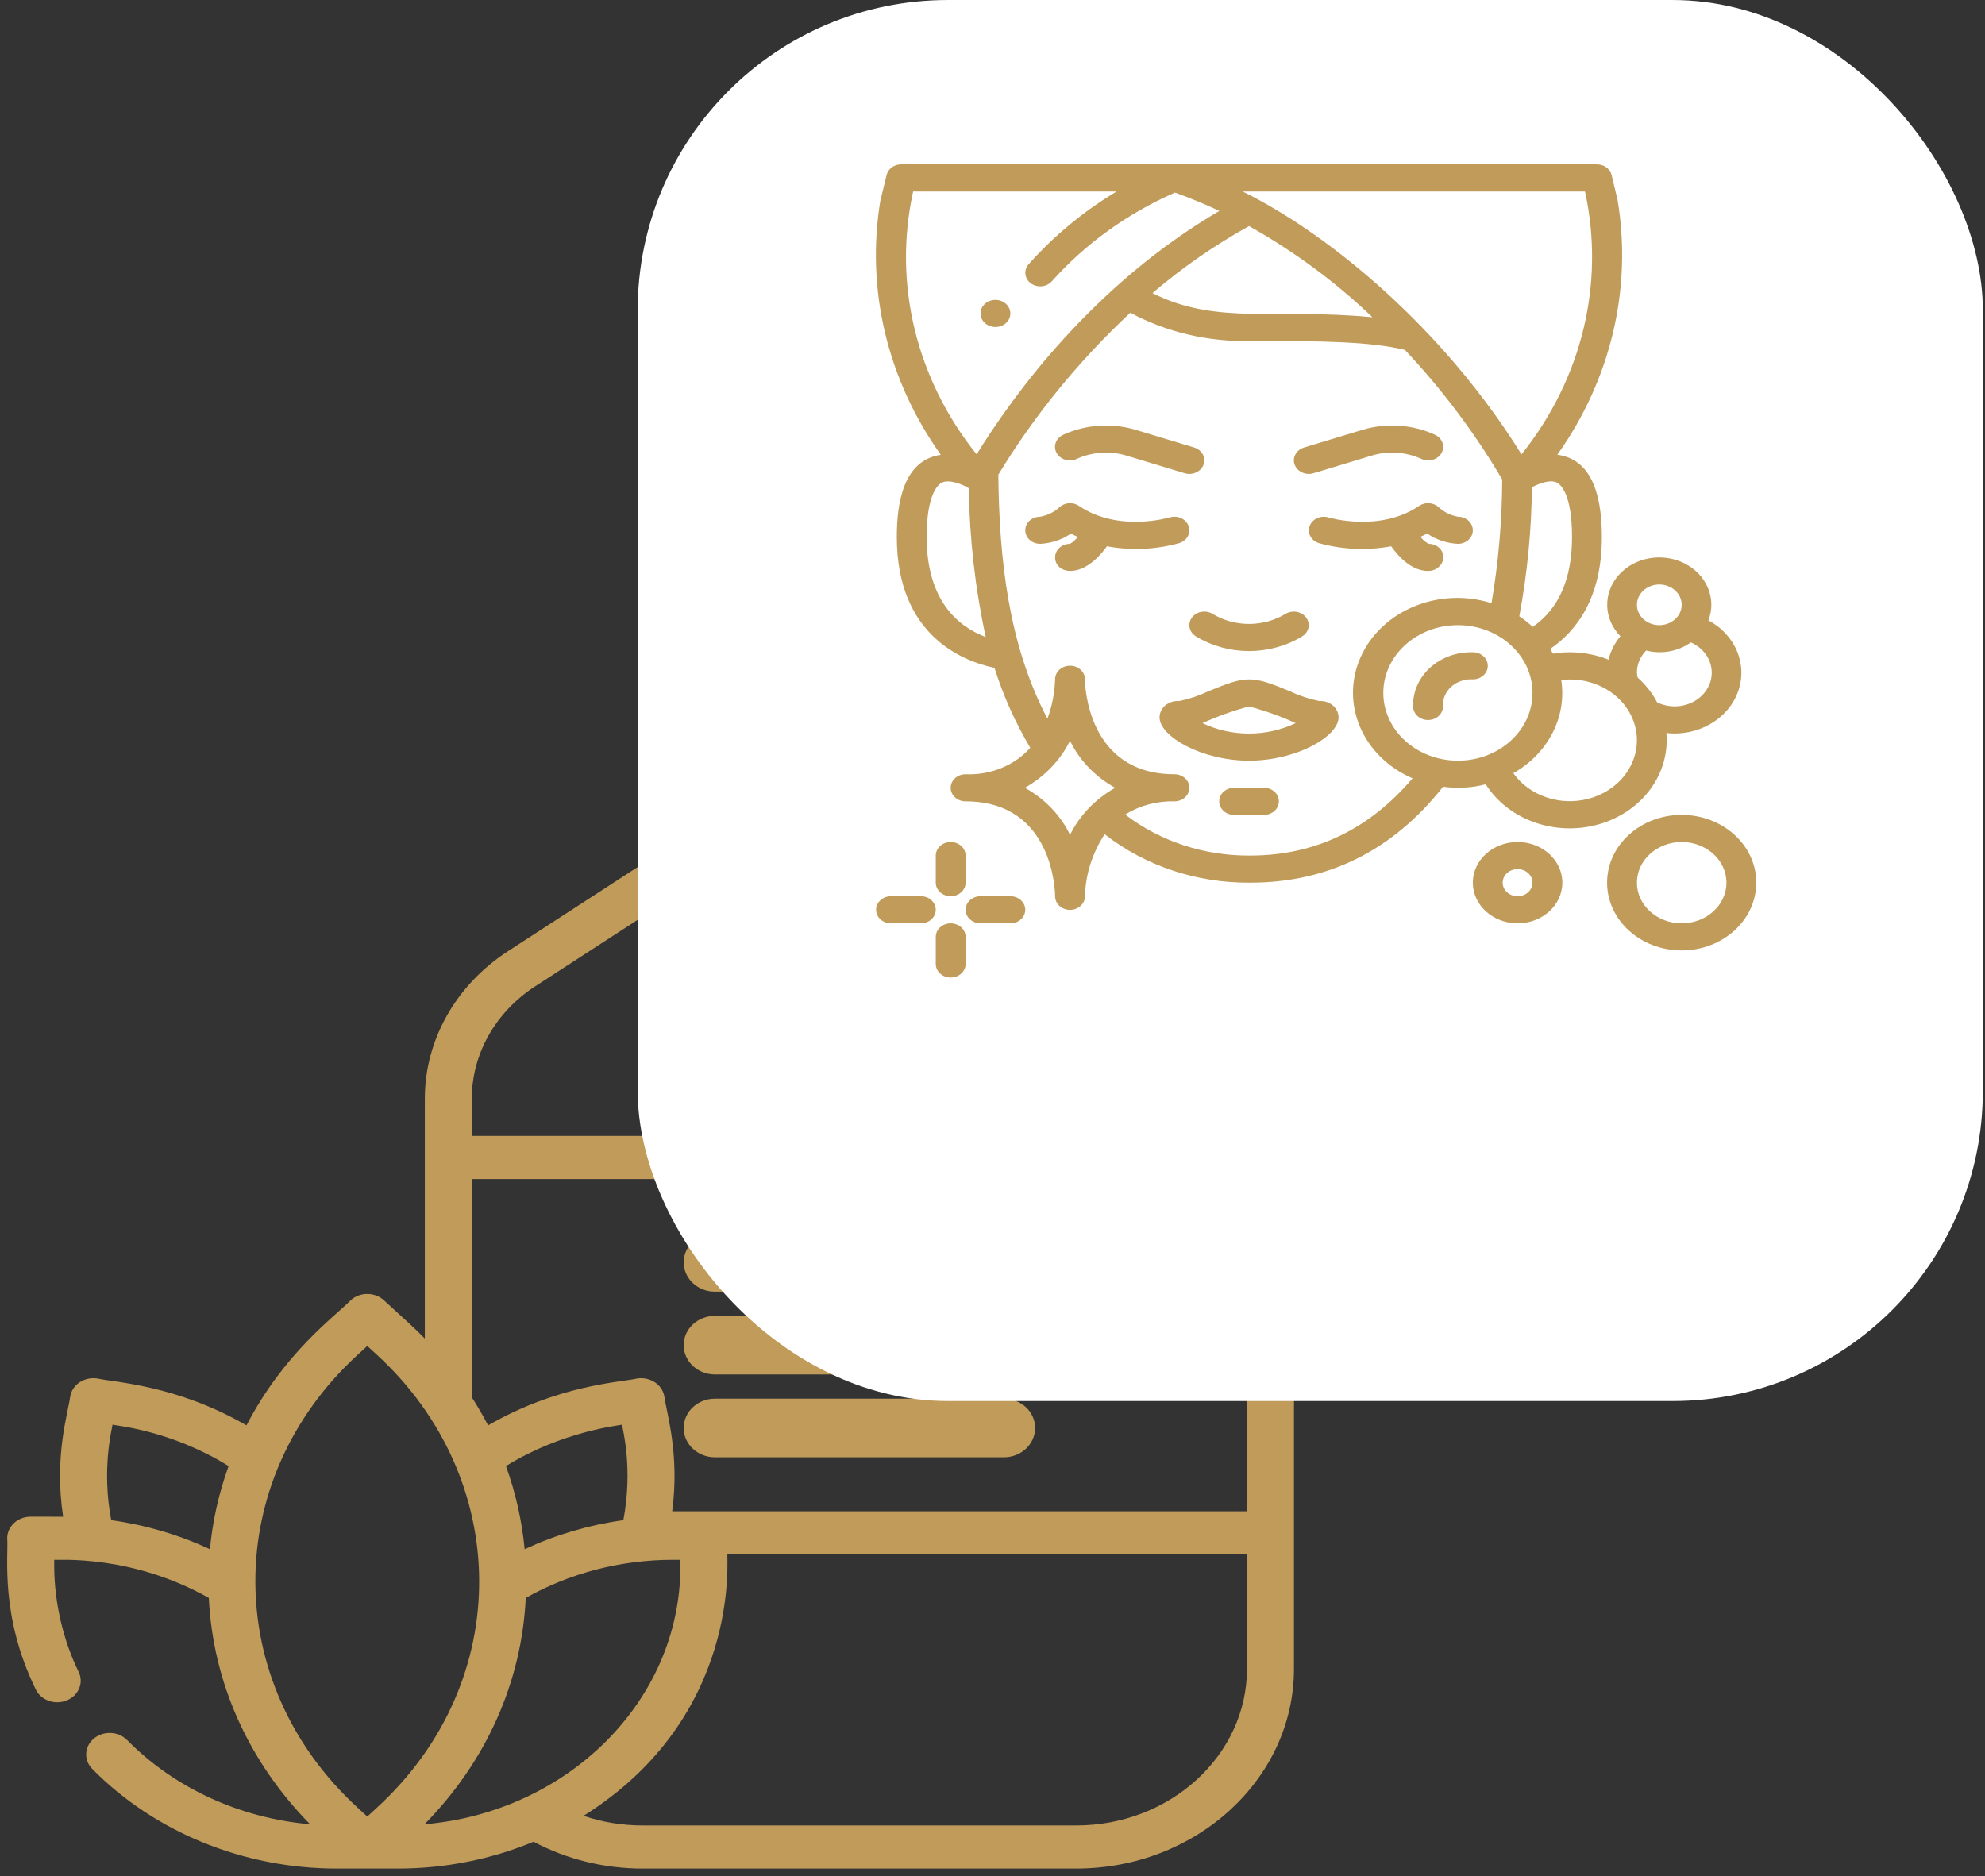 <svg width="128" height="121" viewBox="0 0 128 121" fill="none" xmlns="http://www.w3.org/2000/svg">
<rect x="0" y="0" width="128" height="121" fill="#333333" stroke="none"/>
<path d="M78.073 61.338L68.627 55.21C68.812 54.98 68.924 54.695 68.924 54.387C68.924 53.619 68.246 52.997 67.409 52.997H66.249V41.826C66.249 40.629 65.188 39.655 63.883 39.655H63.136V36.377C63.136 35.051 61.96 33.972 60.515 33.972H59.457V33.036H71.842C73.295 33.036 74.477 31.951 74.477 30.618C74.477 27.864 72.035 25.623 69.033 25.623H64.587C63.75 25.623 63.072 26.245 63.072 27.013C63.072 27.781 63.75 28.403 64.587 28.403H69.033C70.23 28.403 71.226 29.206 71.415 30.256H57.942C57.105 30.256 56.427 30.878 56.427 31.646V33.972H54.407V29.33C54.407 28.819 54.86 28.403 55.417 28.403H58.53C59.367 28.403 60.045 27.781 60.045 27.013C60.045 26.245 59.367 25.623 58.53 25.623H55.417C53.19 25.623 51.377 27.286 51.377 29.33V33.972H50.319C48.874 33.972 47.698 35.051 47.698 36.377V39.655H46.952C45.647 39.655 44.586 40.629 44.586 41.826V52.997H43.426C42.589 52.997 41.911 53.619 41.911 54.387C41.911 54.695 42.022 54.98 42.208 55.21L32.762 61.338C29.401 63.519 27.394 67.075 27.394 70.852V74.648V86.324C26.644 85.559 26.237 85.225 24.756 83.855C24.164 83.312 23.205 83.312 22.613 83.855C21.637 84.867 18.338 87.211 15.895 91.923C11.366 89.308 7.382 89.154 6.287 88.902C5.891 88.838 5.484 88.921 5.155 89.133C4.826 89.345 4.603 89.668 4.533 90.031C4.382 91.181 3.479 93.879 4.07 97.815C3.34 97.811 2.706 97.814 1.98 97.813C1.143 97.813 0.465 98.435 0.465 99.203C0.559 100.306 -0.032 104.159 2.307 108.959C2.649 109.661 3.546 109.974 4.308 109.661C5.072 109.347 5.414 108.525 5.073 107.825C3.285 104.155 3.516 100.792 3.495 100.593C3.786 100.628 8.465 100.236 13.465 103.052C13.732 108.497 16.018 113.606 19.994 117.649C15.486 117.255 11.259 115.325 8.195 112.216C7.634 111.647 6.677 111.603 6.056 112.117C5.435 112.632 5.387 113.511 5.948 114.08C9.972 118.164 15.718 120.506 21.713 120.506H25.654C28.773 120.506 31.736 119.886 34.406 118.775C36.538 119.908 38.952 120.506 41.437 120.506H69.397C77.141 120.506 83.44 114.726 83.44 107.622V70.852C83.44 67.075 81.433 63.518 78.073 61.338ZM50.728 36.752H60.106V39.655H50.728V36.752ZM47.615 42.435H63.218V52.997H47.615V42.435ZM30.424 76.038H67.688C68.525 76.038 69.203 75.416 69.203 74.648C69.203 73.88 68.525 73.258 67.688 73.258H30.424V70.852C30.424 67.976 31.952 65.268 34.511 63.608L46.582 55.777H64.252L76.323 63.608C78.882 65.268 80.41 67.976 80.41 70.852V73.258H73.745C72.908 73.258 72.23 73.88 72.23 74.648C72.23 75.416 72.908 76.038 73.745 76.038H80.41V97.465H43.347C43.831 93.736 42.993 91.193 42.834 90.031C42.69 89.275 41.905 88.771 41.081 88.902C40.01 89.148 36.004 89.306 31.473 91.923C31.153 91.306 30.802 90.702 30.423 90.112V76.038H30.424ZM27.373 117.651C31.35 113.608 33.637 108.498 33.903 103.052C36.762 101.442 40.035 100.593 43.418 100.593H43.874V101.011C43.874 109.696 36.616 116.854 27.373 117.651ZM40.195 98.037C37.976 98.347 35.832 98.978 33.831 99.909C33.656 98.069 33.251 96.272 32.625 94.549C36.242 92.305 39.899 91.933 40.112 91.879C40.141 92.158 40.834 94.682 40.195 98.037ZM23.059 87.376L23.684 86.803L24.308 87.376C32.956 95.31 33.233 108.389 24.308 116.577L23.684 117.15L23.059 116.577C14.291 108.533 14.249 95.459 23.059 87.376ZM7.256 91.879C7.561 91.957 11.043 92.254 14.742 94.549C14.117 96.272 13.711 98.068 13.537 99.909C11.536 98.978 9.392 98.347 7.173 98.037C6.538 94.704 7.229 92.138 7.256 91.879ZM69.397 117.726H41.437C40.126 117.726 38.841 117.514 37.631 117.105C47.85 110.684 46.845 100.458 46.904 100.244H80.41V107.622C80.41 113.193 75.47 117.726 69.397 117.726Z" fill="#C09B5A"/>
<path d="M57.052 48.699H53.782C52.945 48.699 52.267 49.321 52.267 50.089C52.267 50.856 52.945 51.479 53.782 51.479H57.052C57.889 51.479 58.567 50.856 58.567 50.089C58.567 49.321 57.889 48.699 57.052 48.699Z" fill="#C09B5A"/>
<path d="M57.052 48.699H53.782C52.945 48.699 52.267 49.321 52.267 50.089C52.267 50.856 52.945 51.479 53.782 51.479H57.052C57.889 51.479 58.567 50.856 58.567 50.089C58.567 49.321 57.889 48.699 57.052 48.699Z" stroke="#C09B5A"/>
<path d="M46.101 82.8H64.734C65.57 82.8 66.249 82.178 66.249 81.41C66.249 80.642 65.57 80.02 64.734 80.02H46.101C45.264 80.02 44.586 80.642 44.586 81.41C44.586 82.178 45.264 82.8 46.101 82.8Z" fill="#C09B5A"/>
<path d="M46.101 82.8H64.734C65.57 82.8 66.249 82.178 66.249 81.41C66.249 80.642 65.57 80.02 64.734 80.02H46.101C45.264 80.02 44.586 80.642 44.586 81.41C44.586 82.178 45.264 82.8 46.101 82.8Z" stroke="#C09B5A"/>
<path d="M46.101 88.141H64.734C65.57 88.141 66.249 87.519 66.249 86.751C66.249 85.983 65.57 85.361 64.734 85.361H46.101C45.264 85.361 44.586 85.983 44.586 86.751C44.586 87.519 45.264 88.141 46.101 88.141Z" fill="#C09B5A"/>
<path d="M46.101 88.141H64.734C65.57 88.141 66.249 87.519 66.249 86.751C66.249 85.983 65.57 85.361 64.734 85.361H46.101C45.264 85.361 44.586 85.983 44.586 86.751C44.586 87.519 45.264 88.141 46.101 88.141Z" stroke="#C09B5A"/>
<path d="M46.101 93.482H64.734C65.57 93.482 66.249 92.86 66.249 92.092C66.249 91.325 65.57 90.702 64.734 90.702H46.101C45.264 90.702 44.586 91.325 44.586 92.092C44.586 92.86 45.264 93.482 46.101 93.482Z" fill="#C09B5A"/>
<path d="M46.101 93.482H64.734C65.57 93.482 66.249 92.86 66.249 92.092C66.249 91.325 65.57 90.702 64.734 90.702H46.101C45.264 90.702 44.586 91.325 44.586 92.092C44.586 92.86 45.264 93.482 46.101 93.482Z" stroke="#C09B5A"/>
<rect x="41.121" y="0.001" width="86.739" height="90.353" rx="20" fill="white"/>
<path d="M57.83 34.636C57.83 40.995 62.1 42.645 64.127 43.07C64.69 44.86 65.464 46.589 66.436 48.227C65.424 49.367 63.875 50.001 62.265 49.932C61.734 49.932 61.303 50.323 61.303 50.806C61.303 51.288 61.734 51.68 62.265 51.68C67.941 51.68 68.037 57.55 68.037 57.798V57.811C68.041 58.294 68.475 58.682 69.007 58.679C69.538 58.675 69.965 58.281 69.961 57.798C70.001 56.388 70.439 55.011 71.232 53.799C73.839 55.843 77.177 56.954 80.62 56.924C85.644 56.924 89.822 54.84 93.054 50.737C93.973 50.866 94.911 50.812 95.804 50.578C97.266 52.882 100.29 53.956 103.083 53.164C105.877 52.372 107.692 49.926 107.453 47.276C109.481 47.501 111.405 46.401 112.06 44.644C112.716 42.885 111.925 40.95 110.165 40.008C110.705 38.604 110.053 37.051 108.621 36.332C107.189 35.612 105.394 35.935 104.373 37.097C103.351 38.259 103.4 39.92 104.489 41.03C104.117 41.479 103.857 41.995 103.727 42.544C102.939 42.229 102.087 42.066 101.226 42.065C99.86 42.065 100.274 42.37 99.969 41.845C101.638 40.709 103.294 38.582 103.294 34.636C103.294 32.392 102.857 29.642 100.421 29.328C103.88 24.459 105.261 18.609 104.305 12.879L103.92 11.284C103.822 10.883 103.429 10.598 102.976 10.6H58.11C57.66 10.6 57.269 10.884 57.172 11.284L56.767 12.945C55.828 18.657 57.215 24.484 60.668 29.333C58.26 29.677 57.83 32.412 57.83 34.636ZM59.754 34.636C59.754 31.849 60.498 31.247 60.725 31.129C61.197 30.885 62.065 31.233 62.476 31.489C62.514 34.711 62.879 37.923 63.564 41.084C61.858 40.442 59.754 38.808 59.754 34.636ZM68.999 53.841C68.396 52.581 67.379 51.521 66.088 50.806C67.369 50.079 68.382 49.022 68.999 47.77C69.603 49.03 70.619 50.09 71.91 50.806C70.629 51.532 69.615 52.589 68.999 53.841ZM80.62 55.176C77.671 55.202 74.81 54.263 72.559 52.532C73.49 51.949 74.602 51.65 75.733 51.68C76.264 51.68 76.695 51.288 76.695 50.806C76.695 50.323 76.264 49.932 75.733 49.932C70.057 49.932 69.961 44.062 69.961 43.813V43.8C69.957 43.318 69.523 42.929 68.992 42.933C68.461 42.936 68.033 43.331 68.037 43.813C68.01 44.676 67.843 45.53 67.543 46.348C65.017 41.545 64.436 36.043 64.375 30.615C66.685 26.803 69.547 23.289 72.886 20.168C75.224 21.424 77.905 22.055 80.62 21.988C85.299 21.988 88.335 22.022 90.593 22.565C93.012 25.137 95.116 27.94 96.868 30.925C96.857 33.595 96.627 36.261 96.179 38.9C92.804 37.836 89.103 39.354 87.749 42.357C86.394 45.36 87.86 48.801 91.087 50.194C88.293 53.486 84.784 55.176 80.62 55.176ZM74.314 18.903C76.22 17.27 78.308 15.821 80.543 14.579C83.464 16.22 86.138 18.197 88.501 20.461C82.353 19.859 78.468 20.995 74.314 18.903ZM89.201 44.687C89.201 42.274 91.355 40.317 94.011 40.317C96.668 40.317 98.821 42.274 98.821 44.687C98.821 47.101 96.668 49.058 94.011 49.058C91.356 49.055 89.204 47.1 89.201 44.687ZM106.998 37.695C107.795 37.695 108.441 38.282 108.441 39.006C108.441 39.73 107.795 40.317 106.998 40.317C106.201 40.317 105.555 39.73 105.555 39.006C105.555 38.282 106.201 37.695 106.998 37.695ZM105.555 43.376C105.554 42.853 105.765 42.347 106.147 41.954C107.146 42.208 108.218 42.013 109.033 41.43C109.811 41.773 110.325 42.472 110.375 43.257C110.425 44.042 110.005 44.791 109.275 45.214C108.545 45.636 107.621 45.668 106.859 45.296C106.545 44.7 106.119 44.159 105.601 43.695C105.577 43.59 105.561 43.484 105.555 43.376ZM105.555 47.747C105.55 49.49 104.283 51.022 102.441 51.511C100.599 52.001 98.623 51.33 97.585 49.864C99.832 48.591 101.042 46.236 100.675 43.855C101.908 43.707 103.151 44.05 104.086 44.796C105.021 45.541 105.556 46.617 105.555 47.747ZM101.37 34.636C101.37 37.331 100.515 39.273 98.836 40.428C98.569 40.179 98.279 39.951 97.97 39.746C98.486 36.996 98.757 34.212 98.781 31.422C99.242 31.186 99.959 30.898 100.404 31.129C100.628 31.246 101.37 31.847 101.37 34.636ZM102.206 12.348C103.501 18.271 102.017 24.417 98.111 29.304C93.158 21.314 85.884 15.194 80.13 12.348H102.206ZM58.882 12.348H72.003C69.856 13.639 67.942 15.224 66.327 17.046C65.995 17.423 66.062 17.973 66.477 18.275C66.892 18.576 67.497 18.515 67.829 18.138C69.98 15.726 72.688 13.773 75.763 12.419C76.74 12.768 77.697 13.163 78.629 13.603C70.554 18.326 65.397 25.382 62.976 29.304C59.065 24.419 57.581 18.271 58.882 12.348Z" fill="#C09B5A"/>
<path d="M69.429 29.597C70.432 29.139 71.595 29.064 72.659 29.389L76.391 30.519C76.896 30.672 77.441 30.424 77.609 29.965C77.777 29.506 77.504 29.011 76.999 28.859L73.267 27.731C71.719 27.259 70.028 27.368 68.569 28.034C68.259 28.172 68.054 28.451 68.032 28.764C68.01 29.078 68.175 29.377 68.464 29.55C68.753 29.722 69.121 29.741 69.429 29.598V29.597Z" fill="#C09B5A"/>
<path d="M84.391 30.564C84.615 30.564 84.391 30.612 88.431 29.389C89.496 29.063 90.659 29.138 91.662 29.597C91.97 29.74 92.338 29.721 92.627 29.549C92.915 29.377 93.08 29.077 93.059 28.763C93.037 28.45 92.832 28.172 92.522 28.033C91.063 27.367 89.371 27.258 87.823 27.73L84.092 28.86C83.645 28.995 83.371 29.405 83.445 29.827C83.519 30.25 83.92 30.562 84.391 30.564Z" fill="#C09B5A"/>
<path d="M76.642 33.918C76.472 33.462 75.927 33.217 75.424 33.371C75.391 33.381 72.11 34.353 69.576 32.626C69.195 32.368 68.664 32.401 68.326 32.704C67.988 33.022 67.552 33.238 67.075 33.325C66.544 33.325 66.113 33.716 66.113 34.199C66.113 34.682 66.544 35.073 67.075 35.073C67.793 35.038 68.484 34.807 69.056 34.411C69.201 34.49 69.344 34.56 69.493 34.627C69.364 34.805 69.195 34.957 68.999 35.073C68.468 35.073 68.037 35.464 68.037 35.947C68.037 37.021 69.814 37.433 71.378 35.231C72.928 35.519 74.533 35.448 76.045 35.026C76.545 34.869 76.812 34.374 76.642 33.918Z" fill="#C09B5A"/>
<path d="M91.51 32.626C88.975 34.353 85.695 33.382 85.665 33.372C85.164 33.222 84.623 33.465 84.453 33.919C84.282 34.372 84.544 34.866 85.041 35.026C86.553 35.449 88.158 35.52 89.708 35.231C90.197 35.921 91.035 36.821 92.087 36.821C92.623 36.824 93.061 36.434 93.07 35.947C93.076 35.717 92.979 35.495 92.802 35.33C92.624 35.166 92.382 35.073 92.129 35.073C91.915 34.962 91.734 34.807 91.597 34.621C91.742 34.554 91.886 34.486 92.03 34.407C92.602 34.805 93.292 35.037 94.011 35.073C94.543 35.073 94.973 34.682 94.973 34.199C94.973 33.716 94.543 33.325 94.011 33.325C93.537 33.238 93.103 33.023 92.767 32.707C92.429 32.399 91.893 32.365 91.51 32.626Z" fill="#C09B5A"/>
<path d="M77.123 41.044C79.193 42.303 81.893 42.303 83.963 41.044C84.249 40.871 84.411 40.572 84.389 40.261C84.367 39.949 84.163 39.672 83.855 39.533C83.547 39.395 83.181 39.417 82.895 39.59C81.471 40.455 79.615 40.455 78.191 39.59C77.749 39.322 77.151 39.431 76.857 39.832C76.562 40.234 76.681 40.776 77.123 41.044Z" fill="#C09B5A"/>
<path d="M85.065 45.212C84.417 45.081 83.791 44.873 83.204 44.591C80.703 43.557 80.398 43.556 77.892 44.591C77.305 44.873 76.68 45.081 76.032 45.212C75.709 45.189 75.39 45.289 75.151 45.487C74.912 45.686 74.775 45.966 74.772 46.261C74.772 47.494 77.489 49.058 80.543 49.058C83.598 49.058 86.316 47.493 86.316 46.261C86.313 45.968 86.177 45.689 85.94 45.49C85.703 45.292 85.386 45.191 85.065 45.212ZM77.542 46.635C78.505 46.196 79.509 45.836 80.543 45.561C81.579 45.837 82.585 46.196 83.55 46.635C81.668 47.534 79.419 47.534 77.537 46.635H77.542Z" fill="#C09B5A"/>
<path d="M81.505 50.806H79.581C79.05 50.806 78.619 51.197 78.619 51.68C78.619 52.162 79.05 52.554 79.581 52.554H81.505C82.036 52.554 82.467 52.162 82.467 51.68C82.467 51.197 82.036 50.806 81.505 50.806Z" fill="#C09B5A"/>
<path d="M64.189 21.088C64.721 21.088 65.151 20.697 65.151 20.214C65.151 19.731 64.721 19.34 64.189 19.34C63.658 19.34 63.227 19.731 63.227 20.214C63.227 20.697 63.658 21.088 64.189 21.088Z" fill="#C09B5A"/>
<path d="M113.251 56.924C113.251 54.51 111.098 52.554 108.441 52.554C105.785 52.554 103.631 54.51 103.631 56.924C103.631 59.338 105.785 61.294 108.441 61.294C111.097 61.291 113.248 59.336 113.251 56.924ZM105.555 56.924C105.555 55.476 106.847 54.302 108.441 54.302C110.035 54.302 111.327 55.476 111.327 56.924C111.327 58.372 110.035 59.546 108.441 59.546C106.847 59.546 105.555 58.372 105.555 56.924Z" fill="#C09B5A"/>
<path d="M100.745 56.924C100.745 55.476 99.453 54.302 97.859 54.302C96.265 54.302 94.973 55.476 94.973 56.924C94.973 58.372 96.265 59.546 97.859 59.546C99.453 59.546 100.745 58.372 100.745 56.924ZM96.897 56.924C96.897 56.441 97.328 56.05 97.859 56.05C98.39 56.05 98.821 56.441 98.821 56.924C98.821 57.407 98.39 57.798 97.859 57.798C97.328 57.798 96.897 57.407 96.897 56.924Z" fill="#C09B5A"/>
<path d="M94.973 42.065C93.944 42.038 92.947 42.397 92.219 43.059C91.49 43.721 91.095 44.626 91.125 45.561C91.125 46.044 91.556 46.435 92.087 46.435C92.618 46.435 93.049 46.044 93.049 45.561C93.016 45.088 93.209 44.625 93.579 44.29C93.948 43.956 94.458 43.782 94.979 43.813C95.51 43.812 95.94 43.419 95.938 42.937C95.936 42.454 95.504 42.064 94.973 42.065Z" fill="#C09B5A"/>
<path d="M61.304 54.302C60.772 54.302 60.342 54.693 60.342 55.176V56.924C60.342 57.407 60.772 57.798 61.304 57.798C61.835 57.798 62.266 57.407 62.266 56.924V55.176C62.266 54.693 61.835 54.302 61.304 54.302Z" fill="#C09B5A"/>
<path d="M60.342 62.168C60.342 62.651 60.772 63.042 61.304 63.042C61.835 63.042 62.266 62.651 62.266 62.168V60.42C62.266 59.938 61.835 59.546 61.304 59.546C60.772 59.546 60.342 59.938 60.342 60.42V62.168Z" fill="#C09B5A"/>
<path d="M63.227 59.546H65.151C65.682 59.546 66.113 59.155 66.113 58.672C66.113 58.19 65.682 57.798 65.151 57.798H63.227C62.696 57.798 62.265 58.19 62.265 58.672C62.265 59.155 62.696 59.546 63.227 59.546Z" fill="#C09B5A"/>
<path d="M59.379 57.798H57.455C56.924 57.798 56.493 58.19 56.493 58.672C56.493 59.155 56.924 59.546 57.455 59.546H59.379C59.911 59.546 60.341 59.155 60.341 58.672C60.341 58.19 59.911 57.798 59.379 57.798Z" fill="#C09B5A"/>
</svg>
